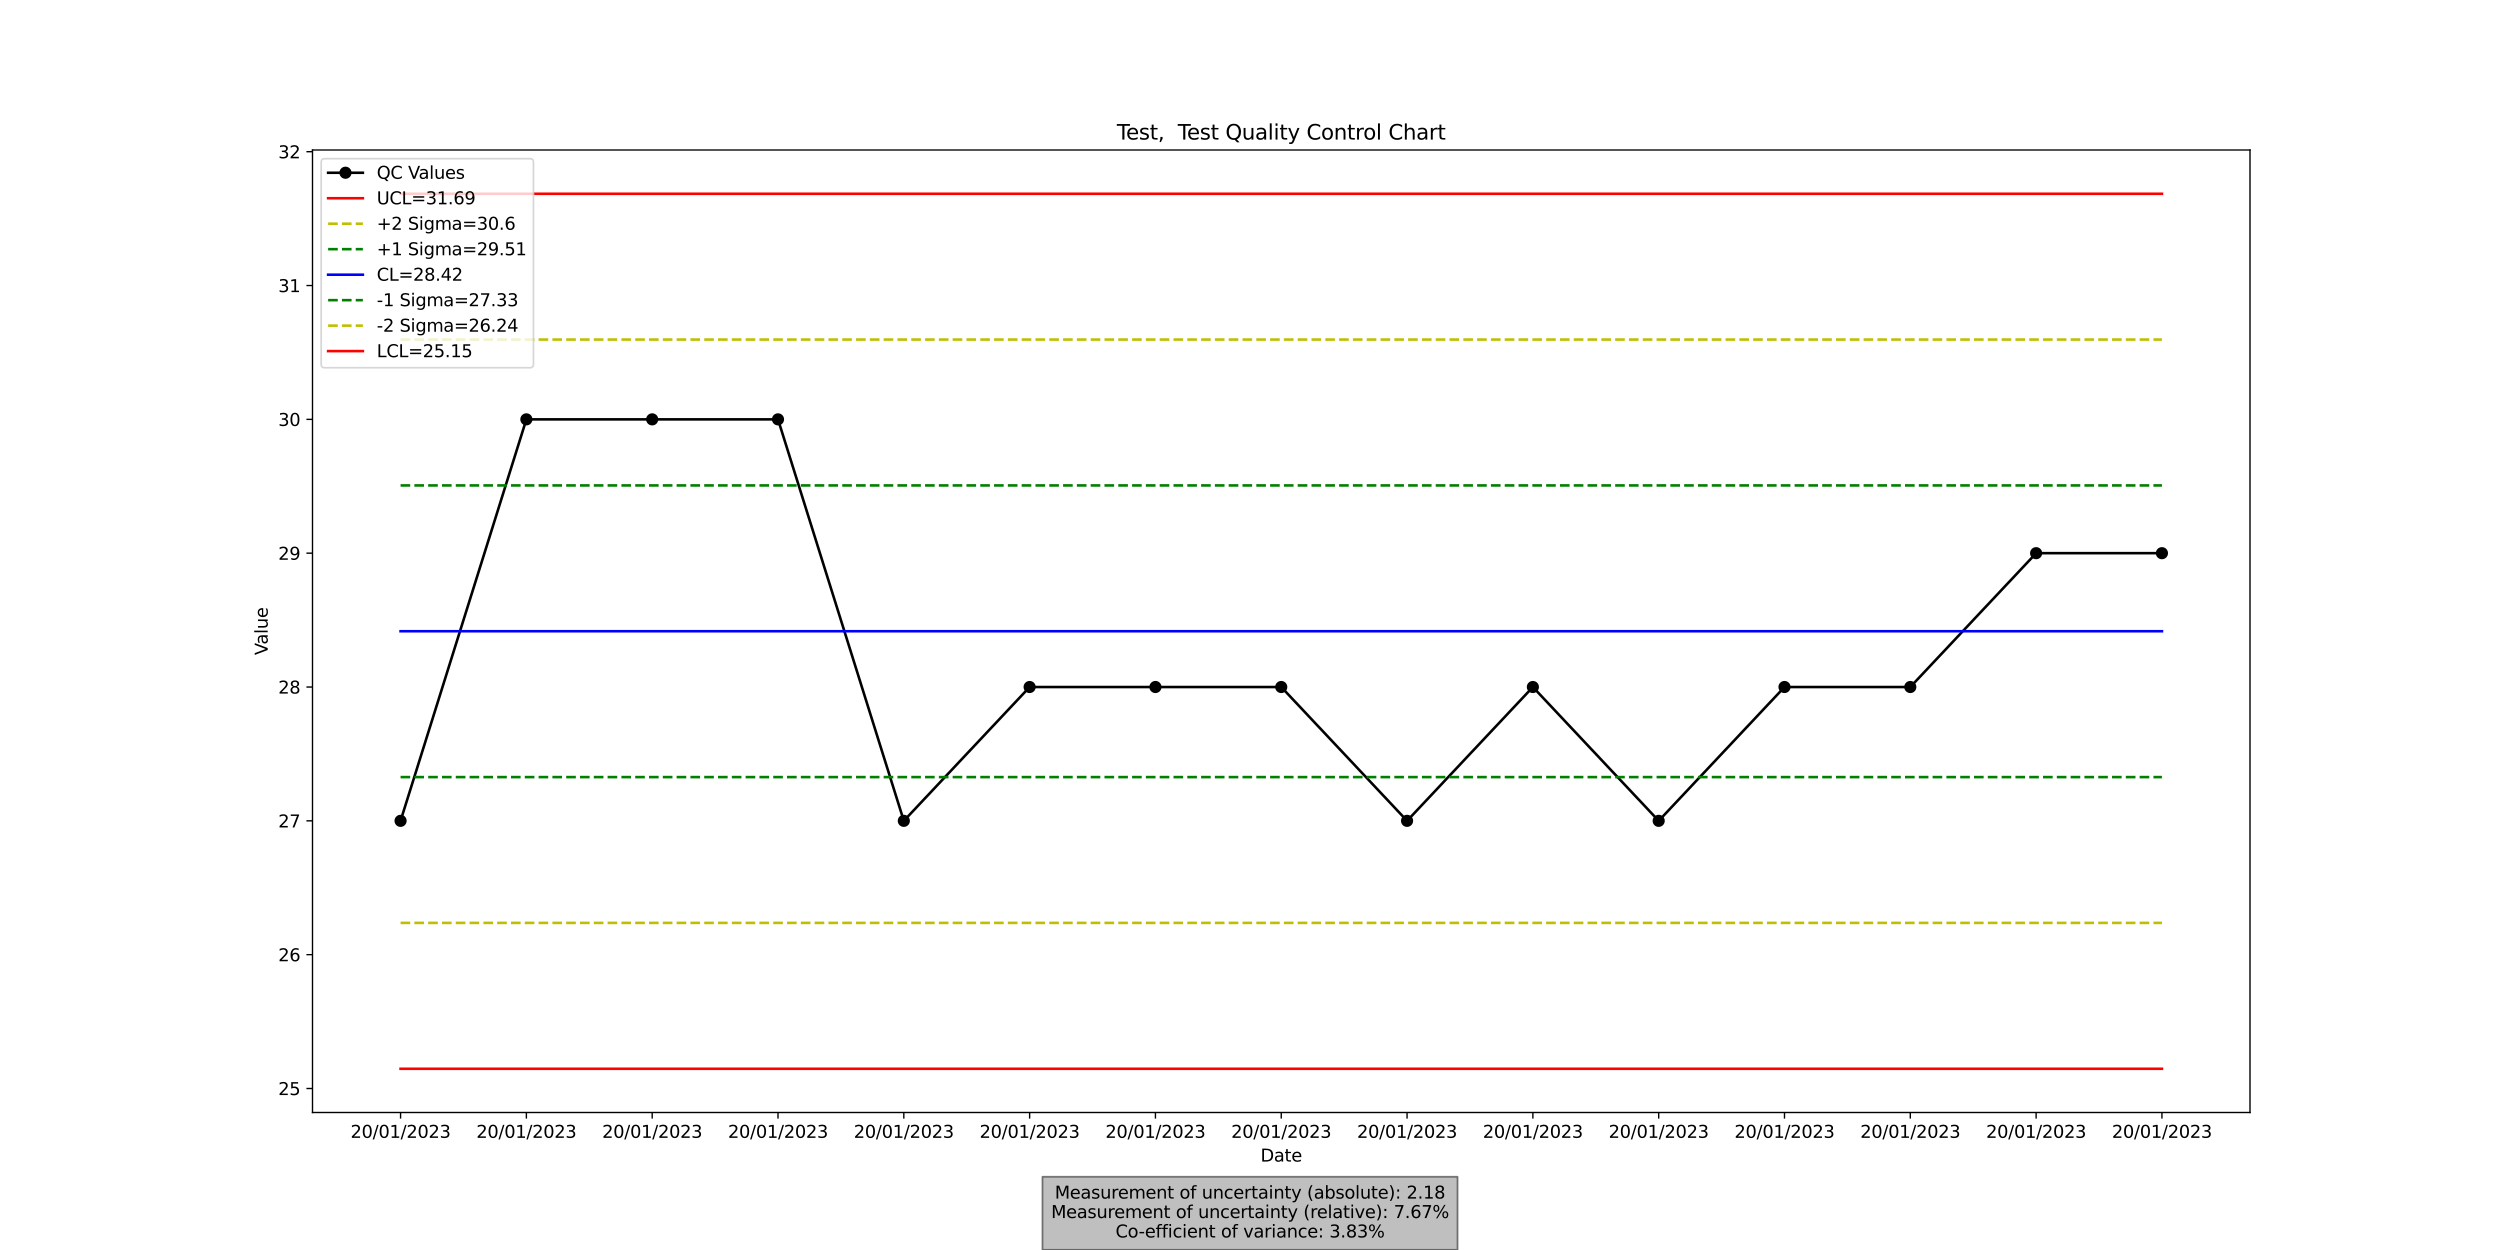 <?xml version="1.0" encoding="utf-8" standalone="no"?>
<!DOCTYPE svg PUBLIC "-//W3C//DTD SVG 1.1//EN"
  "http://www.w3.org/Graphics/SVG/1.1/DTD/svg11.dtd">
<svg height="720pt" version="1.1" viewBox="0 0 1440 720" width="1440pt" xmlns="http://www.w3.org/2000/svg" xmlns:xlink="http://www.w3.org/1999/xlink">
 <defs>
  <style type="text/css">*{stroke-linecap:butt;stroke-linejoin:round;}</style>
 </defs>
 <g id="figure_1">
  <g id="patch_1">
   <path d="M 0 720 
L 1440 720 
L 1440 0 
L 0 0 
z
" style="fill:#ffffff;"/>
  </g>
  <g id="axes_1">
   <g id="patch_2">
    <path d="M 180 640.8 
L 1296 640.8 
L 1296 86.4 
L 180 86.4 
z
" style="fill:#ffffff;"/>
   </g>
   <g id="matplotlib.axis_1">
    <g id="xtick_1">
     <g id="line2d_1">
      <defs>
       <path d="M 0 0 
L 0 3.5 
" id="m967a9dc22f" style="stroke:#000000;stroke-width:0.8;"/>
      </defs>
      <g>
       <use style="stroke:#000000;stroke-width:0.8;" x="230.727" xlink:href="#m967a9dc22f" y="640.8"/>
      </g>
     </g>
     <g id="text_1">
      <!-- 20/01/2023 -->
      <g transform="translate(201.909 655.398)scale(0.1 -0.1)">
       <defs>
        <path d="M 1228 531 
L 3431 531 
L 3431 0 
L 469 0 
L 469 531 
Q 828 903 1448 1529 
Q 2069 2156 2228 2338 
Q 2531 2678 2651 2914 
Q 2772 3150 2772 3378 
Q 2772 3750 2511 3984 
Q 2250 4219 1831 4219 
Q 1534 4219 1204 4116 
Q 875 4013 500 3803 
L 500 4441 
Q 881 4594 1212 4672 
Q 1544 4750 1819 4750 
Q 2544 4750 2975 4387 
Q 3406 4025 3406 3419 
Q 3406 3131 3298 2873 
Q 3191 2616 2906 2266 
Q 2828 2175 2409 1742 
Q 1991 1309 1228 531 
z
" id="DejaVuSans-32" transform="scale(0.016)"/>
        <path d="M 2034 4250 
Q 1547 4250 1301 3770 
Q 1056 3291 1056 2328 
Q 1056 1369 1301 889 
Q 1547 409 2034 409 
Q 2525 409 2770 889 
Q 3016 1369 3016 2328 
Q 3016 3291 2770 3770 
Q 2525 4250 2034 4250 
z
M 2034 4750 
Q 2819 4750 3233 4129 
Q 3647 3509 3647 2328 
Q 3647 1150 3233 529 
Q 2819 -91 2034 -91 
Q 1250 -91 836 529 
Q 422 1150 422 2328 
Q 422 3509 836 4129 
Q 1250 4750 2034 4750 
z
" id="DejaVuSans-30" transform="scale(0.016)"/>
        <path d="M 1625 4666 
L 2156 4666 
L 531 -594 
L 0 -594 
L 1625 4666 
z
" id="DejaVuSans-2f" transform="scale(0.016)"/>
        <path d="M 794 531 
L 1825 531 
L 1825 4091 
L 703 3866 
L 703 4441 
L 1819 4666 
L 2450 4666 
L 2450 531 
L 3481 531 
L 3481 0 
L 794 0 
L 794 531 
z
" id="DejaVuSans-31" transform="scale(0.016)"/>
        <path d="M 2597 2516 
Q 3050 2419 3304 2112 
Q 3559 1806 3559 1356 
Q 3559 666 3084 287 
Q 2609 -91 1734 -91 
Q 1441 -91 1130 -33 
Q 819 25 488 141 
L 488 750 
Q 750 597 1062 519 
Q 1375 441 1716 441 
Q 2309 441 2620 675 
Q 2931 909 2931 1356 
Q 2931 1769 2642 2001 
Q 2353 2234 1838 2234 
L 1294 2234 
L 1294 2753 
L 1863 2753 
Q 2328 2753 2575 2939 
Q 2822 3125 2822 3475 
Q 2822 3834 2567 4026 
Q 2313 4219 1838 4219 
Q 1578 4219 1281 4162 
Q 984 4106 628 3988 
L 628 4550 
Q 988 4650 1302 4700 
Q 1616 4750 1894 4750 
Q 2613 4750 3031 4423 
Q 3450 4097 3450 3541 
Q 3450 3153 3228 2886 
Q 3006 2619 2597 2516 
z
" id="DejaVuSans-33" transform="scale(0.016)"/>
       </defs>
       <use xlink:href="#DejaVuSans-32"/>
       <use x="63.623" xlink:href="#DejaVuSans-30"/>
       <use x="127.246" xlink:href="#DejaVuSans-2f"/>
       <use x="160.938" xlink:href="#DejaVuSans-30"/>
       <use x="224.561" xlink:href="#DejaVuSans-31"/>
       <use x="288.184" xlink:href="#DejaVuSans-2f"/>
       <use x="321.875" xlink:href="#DejaVuSans-32"/>
       <use x="385.498" xlink:href="#DejaVuSans-30"/>
       <use x="449.121" xlink:href="#DejaVuSans-32"/>
       <use x="512.744" xlink:href="#DejaVuSans-33"/>
      </g>
     </g>
    </g>
    <g id="xtick_2">
     <g id="line2d_2">
      <g>
       <use style="stroke:#000000;stroke-width:0.8;" x="303.195" xlink:href="#m967a9dc22f" y="640.8"/>
      </g>
     </g>
     <g id="text_2">
      <!-- 20/01/2023 -->
      <g transform="translate(274.376 655.398)scale(0.1 -0.1)">
       <use xlink:href="#DejaVuSans-32"/>
       <use x="63.623" xlink:href="#DejaVuSans-30"/>
       <use x="127.246" xlink:href="#DejaVuSans-2f"/>
       <use x="160.938" xlink:href="#DejaVuSans-30"/>
       <use x="224.561" xlink:href="#DejaVuSans-31"/>
       <use x="288.184" xlink:href="#DejaVuSans-2f"/>
       <use x="321.875" xlink:href="#DejaVuSans-32"/>
       <use x="385.498" xlink:href="#DejaVuSans-30"/>
       <use x="449.121" xlink:href="#DejaVuSans-32"/>
       <use x="512.744" xlink:href="#DejaVuSans-33"/>
      </g>
     </g>
    </g>
    <g id="xtick_3">
     <g id="line2d_3">
      <g>
       <use style="stroke:#000000;stroke-width:0.8;" x="375.662" xlink:href="#m967a9dc22f" y="640.8"/>
      </g>
     </g>
     <g id="text_3">
      <!-- 20/01/2023 -->
      <g transform="translate(346.844 655.398)scale(0.1 -0.1)">
       <use xlink:href="#DejaVuSans-32"/>
       <use x="63.623" xlink:href="#DejaVuSans-30"/>
       <use x="127.246" xlink:href="#DejaVuSans-2f"/>
       <use x="160.938" xlink:href="#DejaVuSans-30"/>
       <use x="224.561" xlink:href="#DejaVuSans-31"/>
       <use x="288.184" xlink:href="#DejaVuSans-2f"/>
       <use x="321.875" xlink:href="#DejaVuSans-32"/>
       <use x="385.498" xlink:href="#DejaVuSans-30"/>
       <use x="449.121" xlink:href="#DejaVuSans-32"/>
       <use x="512.744" xlink:href="#DejaVuSans-33"/>
      </g>
     </g>
    </g>
    <g id="xtick_4">
     <g id="line2d_4">
      <g>
       <use style="stroke:#000000;stroke-width:0.8;" x="448.13" xlink:href="#m967a9dc22f" y="640.8"/>
      </g>
     </g>
     <g id="text_4">
      <!-- 20/01/2023 -->
      <g transform="translate(419.311 655.398)scale(0.1 -0.1)">
       <use xlink:href="#DejaVuSans-32"/>
       <use x="63.623" xlink:href="#DejaVuSans-30"/>
       <use x="127.246" xlink:href="#DejaVuSans-2f"/>
       <use x="160.938" xlink:href="#DejaVuSans-30"/>
       <use x="224.561" xlink:href="#DejaVuSans-31"/>
       <use x="288.184" xlink:href="#DejaVuSans-2f"/>
       <use x="321.875" xlink:href="#DejaVuSans-32"/>
       <use x="385.498" xlink:href="#DejaVuSans-30"/>
       <use x="449.121" xlink:href="#DejaVuSans-32"/>
       <use x="512.744" xlink:href="#DejaVuSans-33"/>
      </g>
     </g>
    </g>
    <g id="xtick_5">
     <g id="line2d_5">
      <g>
       <use style="stroke:#000000;stroke-width:0.8;" x="520.597" xlink:href="#m967a9dc22f" y="640.8"/>
      </g>
     </g>
     <g id="text_5">
      <!-- 20/01/2023 -->
      <g transform="translate(491.779 655.398)scale(0.1 -0.1)">
       <use xlink:href="#DejaVuSans-32"/>
       <use x="63.623" xlink:href="#DejaVuSans-30"/>
       <use x="127.246" xlink:href="#DejaVuSans-2f"/>
       <use x="160.938" xlink:href="#DejaVuSans-30"/>
       <use x="224.561" xlink:href="#DejaVuSans-31"/>
       <use x="288.184" xlink:href="#DejaVuSans-2f"/>
       <use x="321.875" xlink:href="#DejaVuSans-32"/>
       <use x="385.498" xlink:href="#DejaVuSans-30"/>
       <use x="449.121" xlink:href="#DejaVuSans-32"/>
       <use x="512.744" xlink:href="#DejaVuSans-33"/>
      </g>
     </g>
    </g>
    <g id="xtick_6">
     <g id="line2d_6">
      <g>
       <use style="stroke:#000000;stroke-width:0.8;" x="593.065" xlink:href="#m967a9dc22f" y="640.8"/>
      </g>
     </g>
     <g id="text_6">
      <!-- 20/01/2023 -->
      <g transform="translate(564.246 655.398)scale(0.1 -0.1)">
       <use xlink:href="#DejaVuSans-32"/>
       <use x="63.623" xlink:href="#DejaVuSans-30"/>
       <use x="127.246" xlink:href="#DejaVuSans-2f"/>
       <use x="160.938" xlink:href="#DejaVuSans-30"/>
       <use x="224.561" xlink:href="#DejaVuSans-31"/>
       <use x="288.184" xlink:href="#DejaVuSans-2f"/>
       <use x="321.875" xlink:href="#DejaVuSans-32"/>
       <use x="385.498" xlink:href="#DejaVuSans-30"/>
       <use x="449.121" xlink:href="#DejaVuSans-32"/>
       <use x="512.744" xlink:href="#DejaVuSans-33"/>
      </g>
     </g>
    </g>
    <g id="xtick_7">
     <g id="line2d_7">
      <g>
       <use style="stroke:#000000;stroke-width:0.8;" x="665.532" xlink:href="#m967a9dc22f" y="640.8"/>
      </g>
     </g>
     <g id="text_7">
      <!-- 20/01/2023 -->
      <g transform="translate(636.714 655.398)scale(0.1 -0.1)">
       <use xlink:href="#DejaVuSans-32"/>
       <use x="63.623" xlink:href="#DejaVuSans-30"/>
       <use x="127.246" xlink:href="#DejaVuSans-2f"/>
       <use x="160.938" xlink:href="#DejaVuSans-30"/>
       <use x="224.561" xlink:href="#DejaVuSans-31"/>
       <use x="288.184" xlink:href="#DejaVuSans-2f"/>
       <use x="321.875" xlink:href="#DejaVuSans-32"/>
       <use x="385.498" xlink:href="#DejaVuSans-30"/>
       <use x="449.121" xlink:href="#DejaVuSans-32"/>
       <use x="512.744" xlink:href="#DejaVuSans-33"/>
      </g>
     </g>
    </g>
    <g id="xtick_8">
     <g id="line2d_8">
      <g>
       <use style="stroke:#000000;stroke-width:0.8;" x="738" xlink:href="#m967a9dc22f" y="640.8"/>
      </g>
     </g>
     <g id="text_8">
      <!-- 20/01/2023 -->
      <g transform="translate(709.181 655.398)scale(0.1 -0.1)">
       <use xlink:href="#DejaVuSans-32"/>
       <use x="63.623" xlink:href="#DejaVuSans-30"/>
       <use x="127.246" xlink:href="#DejaVuSans-2f"/>
       <use x="160.938" xlink:href="#DejaVuSans-30"/>
       <use x="224.561" xlink:href="#DejaVuSans-31"/>
       <use x="288.184" xlink:href="#DejaVuSans-2f"/>
       <use x="321.875" xlink:href="#DejaVuSans-32"/>
       <use x="385.498" xlink:href="#DejaVuSans-30"/>
       <use x="449.121" xlink:href="#DejaVuSans-32"/>
       <use x="512.744" xlink:href="#DejaVuSans-33"/>
      </g>
     </g>
    </g>
    <g id="xtick_9">
     <g id="line2d_9">
      <g>
       <use style="stroke:#000000;stroke-width:0.8;" x="810.468" xlink:href="#m967a9dc22f" y="640.8"/>
      </g>
     </g>
     <g id="text_9">
      <!-- 20/01/2023 -->
      <g transform="translate(781.649 655.398)scale(0.1 -0.1)">
       <use xlink:href="#DejaVuSans-32"/>
       <use x="63.623" xlink:href="#DejaVuSans-30"/>
       <use x="127.246" xlink:href="#DejaVuSans-2f"/>
       <use x="160.938" xlink:href="#DejaVuSans-30"/>
       <use x="224.561" xlink:href="#DejaVuSans-31"/>
       <use x="288.184" xlink:href="#DejaVuSans-2f"/>
       <use x="321.875" xlink:href="#DejaVuSans-32"/>
       <use x="385.498" xlink:href="#DejaVuSans-30"/>
       <use x="449.121" xlink:href="#DejaVuSans-32"/>
       <use x="512.744" xlink:href="#DejaVuSans-33"/>
      </g>
     </g>
    </g>
    <g id="xtick_10">
     <g id="line2d_10">
      <g>
       <use style="stroke:#000000;stroke-width:0.8;" x="882.935" xlink:href="#m967a9dc22f" y="640.8"/>
      </g>
     </g>
     <g id="text_10">
      <!-- 20/01/2023 -->
      <g transform="translate(854.116 655.398)scale(0.1 -0.1)">
       <use xlink:href="#DejaVuSans-32"/>
       <use x="63.623" xlink:href="#DejaVuSans-30"/>
       <use x="127.246" xlink:href="#DejaVuSans-2f"/>
       <use x="160.938" xlink:href="#DejaVuSans-30"/>
       <use x="224.561" xlink:href="#DejaVuSans-31"/>
       <use x="288.184" xlink:href="#DejaVuSans-2f"/>
       <use x="321.875" xlink:href="#DejaVuSans-32"/>
       <use x="385.498" xlink:href="#DejaVuSans-30"/>
       <use x="449.121" xlink:href="#DejaVuSans-32"/>
       <use x="512.744" xlink:href="#DejaVuSans-33"/>
      </g>
     </g>
    </g>
    <g id="xtick_11">
     <g id="line2d_11">
      <g>
       <use style="stroke:#000000;stroke-width:0.8;" x="955.403" xlink:href="#m967a9dc22f" y="640.8"/>
      </g>
     </g>
     <g id="text_11">
      <!-- 20/01/2023 -->
      <g transform="translate(926.584 655.398)scale(0.1 -0.1)">
       <use xlink:href="#DejaVuSans-32"/>
       <use x="63.623" xlink:href="#DejaVuSans-30"/>
       <use x="127.246" xlink:href="#DejaVuSans-2f"/>
       <use x="160.938" xlink:href="#DejaVuSans-30"/>
       <use x="224.561" xlink:href="#DejaVuSans-31"/>
       <use x="288.184" xlink:href="#DejaVuSans-2f"/>
       <use x="321.875" xlink:href="#DejaVuSans-32"/>
       <use x="385.498" xlink:href="#DejaVuSans-30"/>
       <use x="449.121" xlink:href="#DejaVuSans-32"/>
       <use x="512.744" xlink:href="#DejaVuSans-33"/>
      </g>
     </g>
    </g>
    <g id="xtick_12">
     <g id="line2d_12">
      <g>
       <use style="stroke:#000000;stroke-width:0.8;" x="1027.87" xlink:href="#m967a9dc22f" y="640.8"/>
      </g>
     </g>
     <g id="text_12">
      <!-- 20/01/2023 -->
      <g transform="translate(999.051 655.398)scale(0.1 -0.1)">
       <use xlink:href="#DejaVuSans-32"/>
       <use x="63.623" xlink:href="#DejaVuSans-30"/>
       <use x="127.246" xlink:href="#DejaVuSans-2f"/>
       <use x="160.938" xlink:href="#DejaVuSans-30"/>
       <use x="224.561" xlink:href="#DejaVuSans-31"/>
       <use x="288.184" xlink:href="#DejaVuSans-2f"/>
       <use x="321.875" xlink:href="#DejaVuSans-32"/>
       <use x="385.498" xlink:href="#DejaVuSans-30"/>
       <use x="449.121" xlink:href="#DejaVuSans-32"/>
       <use x="512.744" xlink:href="#DejaVuSans-33"/>
      </g>
     </g>
    </g>
    <g id="xtick_13">
     <g id="line2d_13">
      <g>
       <use style="stroke:#000000;stroke-width:0.8;" x="1100.338" xlink:href="#m967a9dc22f" y="640.8"/>
      </g>
     </g>
     <g id="text_13">
      <!-- 20/01/2023 -->
      <g transform="translate(1071.519 655.398)scale(0.1 -0.1)">
       <use xlink:href="#DejaVuSans-32"/>
       <use x="63.623" xlink:href="#DejaVuSans-30"/>
       <use x="127.246" xlink:href="#DejaVuSans-2f"/>
       <use x="160.938" xlink:href="#DejaVuSans-30"/>
       <use x="224.561" xlink:href="#DejaVuSans-31"/>
       <use x="288.184" xlink:href="#DejaVuSans-2f"/>
       <use x="321.875" xlink:href="#DejaVuSans-32"/>
       <use x="385.498" xlink:href="#DejaVuSans-30"/>
       <use x="449.121" xlink:href="#DejaVuSans-32"/>
       <use x="512.744" xlink:href="#DejaVuSans-33"/>
      </g>
     </g>
    </g>
    <g id="xtick_14">
     <g id="line2d_14">
      <g>
       <use style="stroke:#000000;stroke-width:0.8;" x="1172.805" xlink:href="#m967a9dc22f" y="640.8"/>
      </g>
     </g>
     <g id="text_14">
      <!-- 20/01/2023 -->
      <g transform="translate(1143.986 655.398)scale(0.1 -0.1)">
       <use xlink:href="#DejaVuSans-32"/>
       <use x="63.623" xlink:href="#DejaVuSans-30"/>
       <use x="127.246" xlink:href="#DejaVuSans-2f"/>
       <use x="160.938" xlink:href="#DejaVuSans-30"/>
       <use x="224.561" xlink:href="#DejaVuSans-31"/>
       <use x="288.184" xlink:href="#DejaVuSans-2f"/>
       <use x="321.875" xlink:href="#DejaVuSans-32"/>
       <use x="385.498" xlink:href="#DejaVuSans-30"/>
       <use x="449.121" xlink:href="#DejaVuSans-32"/>
       <use x="512.744" xlink:href="#DejaVuSans-33"/>
      </g>
     </g>
    </g>
    <g id="xtick_15">
     <g id="line2d_15">
      <g>
       <use style="stroke:#000000;stroke-width:0.8;" x="1245.273" xlink:href="#m967a9dc22f" y="640.8"/>
      </g>
     </g>
     <g id="text_15">
      <!-- 20/01/2023 -->
      <g transform="translate(1216.454 655.398)scale(0.1 -0.1)">
       <use xlink:href="#DejaVuSans-32"/>
       <use x="63.623" xlink:href="#DejaVuSans-30"/>
       <use x="127.246" xlink:href="#DejaVuSans-2f"/>
       <use x="160.938" xlink:href="#DejaVuSans-30"/>
       <use x="224.561" xlink:href="#DejaVuSans-31"/>
       <use x="288.184" xlink:href="#DejaVuSans-2f"/>
       <use x="321.875" xlink:href="#DejaVuSans-32"/>
       <use x="385.498" xlink:href="#DejaVuSans-30"/>
       <use x="449.121" xlink:href="#DejaVuSans-32"/>
       <use x="512.744" xlink:href="#DejaVuSans-33"/>
      </g>
     </g>
    </g>
    <g id="text_16">
     <!-- Date -->
     <g transform="translate(726.049 669.077)scale(0.1 -0.1)">
      <defs>
       <path d="M 1259 4147 
L 1259 519 
L 2022 519 
Q 2988 519 3436 956 
Q 3884 1394 3884 2338 
Q 3884 3275 3436 3711 
Q 2988 4147 2022 4147 
L 1259 4147 
z
M 628 4666 
L 1925 4666 
Q 3281 4666 3915 4102 
Q 4550 3538 4550 2338 
Q 4550 1131 3912 565 
Q 3275 0 1925 0 
L 628 0 
L 628 4666 
z
" id="DejaVuSans-44" transform="scale(0.016)"/>
       <path d="M 2194 1759 
Q 1497 1759 1228 1600 
Q 959 1441 959 1056 
Q 959 750 1161 570 
Q 1363 391 1709 391 
Q 2188 391 2477 730 
Q 2766 1069 2766 1631 
L 2766 1759 
L 2194 1759 
z
M 3341 1997 
L 3341 0 
L 2766 0 
L 2766 531 
Q 2569 213 2275 61 
Q 1981 -91 1556 -91 
Q 1019 -91 701 211 
Q 384 513 384 1019 
Q 384 1609 779 1909 
Q 1175 2209 1959 2209 
L 2766 2209 
L 2766 2266 
Q 2766 2663 2505 2880 
Q 2244 3097 1772 3097 
Q 1472 3097 1187 3025 
Q 903 2953 641 2809 
L 641 3341 
Q 956 3463 1253 3523 
Q 1550 3584 1831 3584 
Q 2591 3584 2966 3190 
Q 3341 2797 3341 1997 
z
" id="DejaVuSans-61" transform="scale(0.016)"/>
       <path d="M 1172 4494 
L 1172 3500 
L 2356 3500 
L 2356 3053 
L 1172 3053 
L 1172 1153 
Q 1172 725 1289 603 
Q 1406 481 1766 481 
L 2356 481 
L 2356 0 
L 1766 0 
Q 1100 0 847 248 
Q 594 497 594 1153 
L 594 3053 
L 172 3053 
L 172 3500 
L 594 3500 
L 594 4494 
L 1172 4494 
z
" id="DejaVuSans-74" transform="scale(0.016)"/>
       <path d="M 3597 1894 
L 3597 1613 
L 953 1613 
Q 991 1019 1311 708 
Q 1631 397 2203 397 
Q 2534 397 2845 478 
Q 3156 559 3463 722 
L 3463 178 
Q 3153 47 2828 -22 
Q 2503 -91 2169 -91 
Q 1331 -91 842 396 
Q 353 884 353 1716 
Q 353 2575 817 3079 
Q 1281 3584 2069 3584 
Q 2775 3584 3186 3129 
Q 3597 2675 3597 1894 
z
M 3022 2063 
Q 3016 2534 2758 2815 
Q 2500 3097 2075 3097 
Q 1594 3097 1305 2825 
Q 1016 2553 972 2059 
L 3022 2063 
z
" id="DejaVuSans-65" transform="scale(0.016)"/>
      </defs>
      <use xlink:href="#DejaVuSans-44"/>
      <use x="77.002" xlink:href="#DejaVuSans-61"/>
      <use x="138.281" xlink:href="#DejaVuSans-74"/>
      <use x="177.49" xlink:href="#DejaVuSans-65"/>
     </g>
    </g>
   </g>
   <g id="matplotlib.axis_2">
    <g id="ytick_1">
     <g id="line2d_16">
      <defs>
       <path d="M 0 0 
L -3.5 0 
" id="m6b48245368" style="stroke:#000000;stroke-width:0.8;"/>
      </defs>
      <g>
       <use style="stroke:#000000;stroke-width:0.8;" x="180" xlink:href="#m6b48245368" y="626.969"/>
      </g>
     </g>
     <g id="text_17">
      <!-- 25 -->
      <g transform="translate(160.275 630.768)scale(0.1 -0.1)">
       <defs>
        <path d="M 691 4666 
L 3169 4666 
L 3169 4134 
L 1269 4134 
L 1269 2991 
Q 1406 3038 1543 3061 
Q 1681 3084 1819 3084 
Q 2600 3084 3056 2656 
Q 3513 2228 3513 1497 
Q 3513 744 3044 326 
Q 2575 -91 1722 -91 
Q 1428 -91 1123 -41 
Q 819 9 494 109 
L 494 744 
Q 775 591 1075 516 
Q 1375 441 1709 441 
Q 2250 441 2565 725 
Q 2881 1009 2881 1497 
Q 2881 1984 2565 2268 
Q 2250 2553 1709 2553 
Q 1456 2553 1204 2497 
Q 953 2441 691 2322 
L 691 4666 
z
" id="DejaVuSans-35" transform="scale(0.016)"/>
       </defs>
       <use xlink:href="#DejaVuSans-32"/>
       <use x="63.623" xlink:href="#DejaVuSans-35"/>
      </g>
     </g>
    </g>
    <g id="ytick_2">
     <g id="line2d_17">
      <g>
       <use style="stroke:#000000;stroke-width:0.8;" x="180" xlink:href="#m6b48245368" y="549.886"/>
      </g>
     </g>
     <g id="text_18">
      <!-- 26 -->
      <g transform="translate(160.275 553.685)scale(0.1 -0.1)">
       <defs>
        <path d="M 2113 2584 
Q 1688 2584 1439 2293 
Q 1191 2003 1191 1497 
Q 1191 994 1439 701 
Q 1688 409 2113 409 
Q 2538 409 2786 701 
Q 3034 994 3034 1497 
Q 3034 2003 2786 2293 
Q 2538 2584 2113 2584 
z
M 3366 4563 
L 3366 3988 
Q 3128 4100 2886 4159 
Q 2644 4219 2406 4219 
Q 1781 4219 1451 3797 
Q 1122 3375 1075 2522 
Q 1259 2794 1537 2939 
Q 1816 3084 2150 3084 
Q 2853 3084 3261 2657 
Q 3669 2231 3669 1497 
Q 3669 778 3244 343 
Q 2819 -91 2113 -91 
Q 1303 -91 875 529 
Q 447 1150 447 2328 
Q 447 3434 972 4092 
Q 1497 4750 2381 4750 
Q 2619 4750 2861 4703 
Q 3103 4656 3366 4563 
z
" id="DejaVuSans-36" transform="scale(0.016)"/>
       </defs>
       <use xlink:href="#DejaVuSans-32"/>
       <use x="63.623" xlink:href="#DejaVuSans-36"/>
      </g>
     </g>
    </g>
    <g id="ytick_3">
     <g id="line2d_18">
      <g>
       <use style="stroke:#000000;stroke-width:0.8;" x="180" xlink:href="#m6b48245368" y="472.802"/>
      </g>
     </g>
     <g id="text_19">
      <!-- 27 -->
      <g transform="translate(160.275 476.601)scale(0.1 -0.1)">
       <defs>
        <path d="M 525 4666 
L 3525 4666 
L 3525 4397 
L 1831 0 
L 1172 0 
L 2766 4134 
L 525 4134 
L 525 4666 
z
" id="DejaVuSans-37" transform="scale(0.016)"/>
       </defs>
       <use xlink:href="#DejaVuSans-32"/>
       <use x="63.623" xlink:href="#DejaVuSans-37"/>
      </g>
     </g>
    </g>
    <g id="ytick_4">
     <g id="line2d_19">
      <g>
       <use style="stroke:#000000;stroke-width:0.8;" x="180" xlink:href="#m6b48245368" y="395.718"/>
      </g>
     </g>
     <g id="text_20">
      <!-- 28 -->
      <g transform="translate(160.275 399.517)scale(0.1 -0.1)">
       <defs>
        <path d="M 2034 2216 
Q 1584 2216 1326 1975 
Q 1069 1734 1069 1313 
Q 1069 891 1326 650 
Q 1584 409 2034 409 
Q 2484 409 2743 651 
Q 3003 894 3003 1313 
Q 3003 1734 2745 1975 
Q 2488 2216 2034 2216 
z
M 1403 2484 
Q 997 2584 770 2862 
Q 544 3141 544 3541 
Q 544 4100 942 4425 
Q 1341 4750 2034 4750 
Q 2731 4750 3128 4425 
Q 3525 4100 3525 3541 
Q 3525 3141 3298 2862 
Q 3072 2584 2669 2484 
Q 3125 2378 3379 2068 
Q 3634 1759 3634 1313 
Q 3634 634 3220 271 
Q 2806 -91 2034 -91 
Q 1263 -91 848 271 
Q 434 634 434 1313 
Q 434 1759 690 2068 
Q 947 2378 1403 2484 
z
M 1172 3481 
Q 1172 3119 1398 2916 
Q 1625 2713 2034 2713 
Q 2441 2713 2670 2916 
Q 2900 3119 2900 3481 
Q 2900 3844 2670 4047 
Q 2441 4250 2034 4250 
Q 1625 4250 1398 4047 
Q 1172 3844 1172 3481 
z
" id="DejaVuSans-38" transform="scale(0.016)"/>
       </defs>
       <use xlink:href="#DejaVuSans-32"/>
       <use x="63.623" xlink:href="#DejaVuSans-38"/>
      </g>
     </g>
    </g>
    <g id="ytick_5">
     <g id="line2d_20">
      <g>
       <use style="stroke:#000000;stroke-width:0.8;" x="180" xlink:href="#m6b48245368" y="318.635"/>
      </g>
     </g>
     <g id="text_21">
      <!-- 29 -->
      <g transform="translate(160.275 322.434)scale(0.1 -0.1)">
       <defs>
        <path d="M 703 97 
L 703 672 
Q 941 559 1184 500 
Q 1428 441 1663 441 
Q 2288 441 2617 861 
Q 2947 1281 2994 2138 
Q 2813 1869 2534 1725 
Q 2256 1581 1919 1581 
Q 1219 1581 811 2004 
Q 403 2428 403 3163 
Q 403 3881 828 4315 
Q 1253 4750 1959 4750 
Q 2769 4750 3195 4129 
Q 3622 3509 3622 2328 
Q 3622 1225 3098 567 
Q 2575 -91 1691 -91 
Q 1453 -91 1209 -44 
Q 966 3 703 97 
z
M 1959 2075 
Q 2384 2075 2632 2365 
Q 2881 2656 2881 3163 
Q 2881 3666 2632 3958 
Q 2384 4250 1959 4250 
Q 1534 4250 1286 3958 
Q 1038 3666 1038 3163 
Q 1038 2656 1286 2365 
Q 1534 2075 1959 2075 
z
" id="DejaVuSans-39" transform="scale(0.016)"/>
       </defs>
       <use xlink:href="#DejaVuSans-32"/>
       <use x="63.623" xlink:href="#DejaVuSans-39"/>
      </g>
     </g>
    </g>
    <g id="ytick_6">
     <g id="line2d_21">
      <g>
       <use style="stroke:#000000;stroke-width:0.8;" x="180" xlink:href="#m6b48245368" y="241.551"/>
      </g>
     </g>
     <g id="text_22">
      <!-- 30 -->
      <g transform="translate(160.275 245.35)scale(0.1 -0.1)">
       <use xlink:href="#DejaVuSans-33"/>
       <use x="63.623" xlink:href="#DejaVuSans-30"/>
      </g>
     </g>
    </g>
    <g id="ytick_7">
     <g id="line2d_22">
      <g>
       <use style="stroke:#000000;stroke-width:0.8;" x="180" xlink:href="#m6b48245368" y="164.467"/>
      </g>
     </g>
     <g id="text_23">
      <!-- 31 -->
      <g transform="translate(160.275 168.266)scale(0.1 -0.1)">
       <use xlink:href="#DejaVuSans-33"/>
       <use x="63.623" xlink:href="#DejaVuSans-31"/>
      </g>
     </g>
    </g>
    <g id="ytick_8">
     <g id="line2d_23">
      <g>
       <use style="stroke:#000000;stroke-width:0.8;" x="180" xlink:href="#m6b48245368" y="87.383"/>
      </g>
     </g>
     <g id="text_24">
      <!-- 32 -->
      <g transform="translate(160.275 91.183)scale(0.1 -0.1)">
       <use xlink:href="#DejaVuSans-33"/>
       <use x="63.623" xlink:href="#DejaVuSans-32"/>
      </g>
     </g>
    </g>
    <g id="text_25">
     <!-- Value -->
     <g transform="translate(154.195 377.331)rotate(-90)scale(0.1 -0.1)">
      <defs>
       <path d="M 1831 0 
L 50 4666 
L 709 4666 
L 2188 738 
L 3669 4666 
L 4325 4666 
L 2547 0 
L 1831 0 
z
" id="DejaVuSans-56" transform="scale(0.016)"/>
       <path d="M 603 4863 
L 1178 4863 
L 1178 0 
L 603 0 
L 603 4863 
z
" id="DejaVuSans-6c" transform="scale(0.016)"/>
       <path d="M 544 1381 
L 544 3500 
L 1119 3500 
L 1119 1403 
Q 1119 906 1312 657 
Q 1506 409 1894 409 
Q 2359 409 2629 706 
Q 2900 1003 2900 1516 
L 2900 3500 
L 3475 3500 
L 3475 0 
L 2900 0 
L 2900 538 
Q 2691 219 2414 64 
Q 2138 -91 1772 -91 
Q 1169 -91 856 284 
Q 544 659 544 1381 
z
M 1991 3584 
L 1991 3584 
z
" id="DejaVuSans-75" transform="scale(0.016)"/>
      </defs>
      <use xlink:href="#DejaVuSans-56"/>
      <use x="60.658" xlink:href="#DejaVuSans-61"/>
      <use x="121.938" xlink:href="#DejaVuSans-6c"/>
      <use x="149.721" xlink:href="#DejaVuSans-75"/>
      <use x="213.1" xlink:href="#DejaVuSans-65"/>
     </g>
    </g>
   </g>
   <g id="line2d_24">
    <path clip-path="url(#p1dd03040d9)" d="M 230.727 472.802 
L 303.195 241.551 
L 375.662 241.551 
L 448.13 241.551 
L 520.597 472.802 
L 593.065 395.718 
L 665.532 395.718 
L 738 395.718 
L 810.468 472.802 
L 882.935 395.718 
L 955.403 472.802 
L 1027.87 395.718 
L 1100.338 395.718 
L 1172.805 318.635 
L 1245.273 318.635 
" style="fill:none;stroke:#000000;stroke-linecap:square;stroke-width:1.5;"/>
    <defs>
     <path d="M 0 3 
C 0.796 3 1.559 2.684 2.121 2.121 
C 2.684 1.559 3 0.796 3 0 
C 3 -0.796 2.684 -1.559 2.121 -2.121 
C 1.559 -2.684 0.796 -3 0 -3 
C -0.796 -3 -1.559 -2.684 -2.121 -2.121 
C -2.684 -1.559 -3 -0.796 -3 0 
C -3 0.796 -2.684 1.559 -2.121 2.121 
C -1.559 2.684 -0.796 3 0 3 
z
" id="m7d104f8ed1" style="stroke:#000000;"/>
    </defs>
    <g clip-path="url(#p1dd03040d9)">
     <use style="stroke:#000000;" x="230.727" xlink:href="#m7d104f8ed1" y="472.802"/>
     <use style="stroke:#000000;" x="303.195" xlink:href="#m7d104f8ed1" y="241.551"/>
     <use style="stroke:#000000;" x="375.662" xlink:href="#m7d104f8ed1" y="241.551"/>
     <use style="stroke:#000000;" x="448.13" xlink:href="#m7d104f8ed1" y="241.551"/>
     <use style="stroke:#000000;" x="520.597" xlink:href="#m7d104f8ed1" y="472.802"/>
     <use style="stroke:#000000;" x="593.065" xlink:href="#m7d104f8ed1" y="395.718"/>
     <use style="stroke:#000000;" x="665.532" xlink:href="#m7d104f8ed1" y="395.718"/>
     <use style="stroke:#000000;" x="738" xlink:href="#m7d104f8ed1" y="395.718"/>
     <use style="stroke:#000000;" x="810.468" xlink:href="#m7d104f8ed1" y="472.802"/>
     <use style="stroke:#000000;" x="882.935" xlink:href="#m7d104f8ed1" y="395.718"/>
     <use style="stroke:#000000;" x="955.403" xlink:href="#m7d104f8ed1" y="472.802"/>
     <use style="stroke:#000000;" x="1027.87" xlink:href="#m7d104f8ed1" y="395.718"/>
     <use style="stroke:#000000;" x="1100.338" xlink:href="#m7d104f8ed1" y="395.718"/>
     <use style="stroke:#000000;" x="1172.805" xlink:href="#m7d104f8ed1" y="318.635"/>
     <use style="stroke:#000000;" x="1245.273" xlink:href="#m7d104f8ed1" y="318.635"/>
    </g>
   </g>
   <g id="line2d_25">
    <path clip-path="url(#p1dd03040d9)" d="M 230.727 111.6 
L 303.195 111.6 
L 375.662 111.6 
L 448.13 111.6 
L 520.597 111.6 
L 593.065 111.6 
L 665.532 111.6 
L 738 111.6 
L 810.468 111.6 
L 882.935 111.6 
L 955.403 111.6 
L 1027.87 111.6 
L 1100.338 111.6 
L 1172.805 111.6 
L 1245.273 111.6 
" style="fill:none;stroke:#ff0000;stroke-linecap:square;stroke-width:1.5;"/>
   </g>
   <g id="line2d_26">
    <path clip-path="url(#p1dd03040d9)" d="M 230.727 195.6 
L 303.195 195.6 
L 375.662 195.6 
L 448.13 195.6 
L 520.597 195.6 
L 593.065 195.6 
L 665.532 195.6 
L 738 195.6 
L 810.468 195.6 
L 882.935 195.6 
L 955.403 195.6 
L 1027.87 195.6 
L 1100.338 195.6 
L 1172.805 195.6 
L 1245.273 195.6 
" style="fill:none;stroke:#bfbf00;stroke-dasharray:5.55,2.4;stroke-dashoffset:0;stroke-width:1.5;"/>
   </g>
   <g id="line2d_27">
    <path clip-path="url(#p1dd03040d9)" d="M 230.727 279.6 
L 303.195 279.6 
L 375.662 279.6 
L 448.13 279.6 
L 520.597 279.6 
L 593.065 279.6 
L 665.532 279.6 
L 738 279.6 
L 810.468 279.6 
L 882.935 279.6 
L 955.403 279.6 
L 1027.87 279.6 
L 1100.338 279.6 
L 1172.805 279.6 
L 1245.273 279.6 
" style="fill:none;stroke:#008000;stroke-dasharray:5.55,2.4;stroke-dashoffset:0;stroke-width:1.5;"/>
   </g>
   <g id="line2d_28">
    <path clip-path="url(#p1dd03040d9)" d="M 230.727 363.6 
L 303.195 363.6 
L 375.662 363.6 
L 448.13 363.6 
L 520.597 363.6 
L 593.065 363.6 
L 665.532 363.6 
L 738 363.6 
L 810.468 363.6 
L 882.935 363.6 
L 955.403 363.6 
L 1027.87 363.6 
L 1100.338 363.6 
L 1172.805 363.6 
L 1245.273 363.6 
" style="fill:none;stroke:#0000ff;stroke-linecap:square;stroke-width:1.5;"/>
   </g>
   <g id="line2d_29">
    <path clip-path="url(#p1dd03040d9)" d="M 230.727 447.6 
L 303.195 447.6 
L 375.662 447.6 
L 448.13 447.6 
L 520.597 447.6 
L 593.065 447.6 
L 665.532 447.6 
L 738 447.6 
L 810.468 447.6 
L 882.935 447.6 
L 955.403 447.6 
L 1027.87 447.6 
L 1100.338 447.6 
L 1172.805 447.6 
L 1245.273 447.6 
" style="fill:none;stroke:#008000;stroke-dasharray:5.55,2.4;stroke-dashoffset:0;stroke-width:1.5;"/>
   </g>
   <g id="line2d_30">
    <path clip-path="url(#p1dd03040d9)" d="M 230.727 531.6 
L 303.195 531.6 
L 375.662 531.6 
L 448.13 531.6 
L 520.597 531.6 
L 593.065 531.6 
L 665.532 531.6 
L 738 531.6 
L 810.468 531.6 
L 882.935 531.6 
L 955.403 531.6 
L 1027.87 531.6 
L 1100.338 531.6 
L 1172.805 531.6 
L 1245.273 531.6 
" style="fill:none;stroke:#bfbf00;stroke-dasharray:5.55,2.4;stroke-dashoffset:0;stroke-width:1.5;"/>
   </g>
   <g id="line2d_31">
    <path clip-path="url(#p1dd03040d9)" d="M 230.727 615.6 
L 303.195 615.6 
L 375.662 615.6 
L 448.13 615.6 
L 520.597 615.6 
L 593.065 615.6 
L 665.532 615.6 
L 738 615.6 
L 810.468 615.6 
L 882.935 615.6 
L 955.403 615.6 
L 1027.87 615.6 
L 1100.338 615.6 
L 1172.805 615.6 
L 1245.273 615.6 
" style="fill:none;stroke:#ff0000;stroke-linecap:square;stroke-width:1.5;"/>
   </g>
   <g id="patch_3">
    <path d="M 180 640.8 
L 180 86.4 
" style="fill:none;stroke:#000000;stroke-linecap:square;stroke-linejoin:miter;stroke-width:0.8;"/>
   </g>
   <g id="patch_4">
    <path d="M 1296 640.8 
L 1296 86.4 
" style="fill:none;stroke:#000000;stroke-linecap:square;stroke-linejoin:miter;stroke-width:0.8;"/>
   </g>
   <g id="patch_5">
    <path d="M 180 640.8 
L 1296 640.8 
" style="fill:none;stroke:#000000;stroke-linecap:square;stroke-linejoin:miter;stroke-width:0.8;"/>
   </g>
   <g id="patch_6">
    <path d="M 180 86.4 
L 1296 86.4 
" style="fill:none;stroke:#000000;stroke-linecap:square;stroke-linejoin:miter;stroke-width:0.8;"/>
   </g>
   <g id="text_26">
    <!-- Test,  Test Quality Control Chart -->
    <g transform="translate(643.317 80.4)scale(0.12 -0.12)">
     <defs>
      <path d="M -19 4666 
L 3928 4666 
L 3928 4134 
L 2272 4134 
L 2272 0 
L 1638 0 
L 1638 4134 
L -19 4134 
L -19 4666 
z
" id="DejaVuSans-54" transform="scale(0.016)"/>
      <path d="M 2834 3397 
L 2834 2853 
Q 2591 2978 2328 3040 
Q 2066 3103 1784 3103 
Q 1356 3103 1142 2972 
Q 928 2841 928 2578 
Q 928 2378 1081 2264 
Q 1234 2150 1697 2047 
L 1894 2003 
Q 2506 1872 2764 1633 
Q 3022 1394 3022 966 
Q 3022 478 2636 193 
Q 2250 -91 1575 -91 
Q 1294 -91 989 -36 
Q 684 19 347 128 
L 347 722 
Q 666 556 975 473 
Q 1284 391 1588 391 
Q 1994 391 2212 530 
Q 2431 669 2431 922 
Q 2431 1156 2273 1281 
Q 2116 1406 1581 1522 
L 1381 1569 
Q 847 1681 609 1914 
Q 372 2147 372 2553 
Q 372 3047 722 3315 
Q 1072 3584 1716 3584 
Q 2034 3584 2315 3537 
Q 2597 3491 2834 3397 
z
" id="DejaVuSans-73" transform="scale(0.016)"/>
      <path d="M 750 794 
L 1409 794 
L 1409 256 
L 897 -744 
L 494 -744 
L 750 256 
L 750 794 
z
" id="DejaVuSans-2c" transform="scale(0.016)"/>
      <path id="DejaVuSans-20" transform="scale(0.016)"/>
      <path d="M 2522 4238 
Q 1834 4238 1429 3725 
Q 1025 3213 1025 2328 
Q 1025 1447 1429 934 
Q 1834 422 2522 422 
Q 3209 422 3611 934 
Q 4013 1447 4013 2328 
Q 4013 3213 3611 3725 
Q 3209 4238 2522 4238 
z
M 3406 84 
L 4238 -825 
L 3475 -825 
L 2784 -78 
Q 2681 -84 2626 -87 
Q 2572 -91 2522 -91 
Q 1538 -91 948 567 
Q 359 1225 359 2328 
Q 359 3434 948 4092 
Q 1538 4750 2522 4750 
Q 3503 4750 4090 4092 
Q 4678 3434 4678 2328 
Q 4678 1516 4351 937 
Q 4025 359 3406 84 
z
" id="DejaVuSans-51" transform="scale(0.016)"/>
      <path d="M 603 3500 
L 1178 3500 
L 1178 0 
L 603 0 
L 603 3500 
z
M 603 4863 
L 1178 4863 
L 1178 4134 
L 603 4134 
L 603 4863 
z
" id="DejaVuSans-69" transform="scale(0.016)"/>
      <path d="M 2059 -325 
Q 1816 -950 1584 -1140 
Q 1353 -1331 966 -1331 
L 506 -1331 
L 506 -850 
L 844 -850 
Q 1081 -850 1212 -737 
Q 1344 -625 1503 -206 
L 1606 56 
L 191 3500 
L 800 3500 
L 1894 763 
L 2988 3500 
L 3597 3500 
L 2059 -325 
z
" id="DejaVuSans-79" transform="scale(0.016)"/>
      <path d="M 4122 4306 
L 4122 3641 
Q 3803 3938 3442 4084 
Q 3081 4231 2675 4231 
Q 1875 4231 1450 3742 
Q 1025 3253 1025 2328 
Q 1025 1406 1450 917 
Q 1875 428 2675 428 
Q 3081 428 3442 575 
Q 3803 722 4122 1019 
L 4122 359 
Q 3791 134 3420 21 
Q 3050 -91 2638 -91 
Q 1578 -91 968 557 
Q 359 1206 359 2328 
Q 359 3453 968 4101 
Q 1578 4750 2638 4750 
Q 3056 4750 3426 4639 
Q 3797 4528 4122 4306 
z
" id="DejaVuSans-43" transform="scale(0.016)"/>
      <path d="M 1959 3097 
Q 1497 3097 1228 2736 
Q 959 2375 959 1747 
Q 959 1119 1226 758 
Q 1494 397 1959 397 
Q 2419 397 2687 759 
Q 2956 1122 2956 1747 
Q 2956 2369 2687 2733 
Q 2419 3097 1959 3097 
z
M 1959 3584 
Q 2709 3584 3137 3096 
Q 3566 2609 3566 1747 
Q 3566 888 3137 398 
Q 2709 -91 1959 -91 
Q 1206 -91 779 398 
Q 353 888 353 1747 
Q 353 2609 779 3096 
Q 1206 3584 1959 3584 
z
" id="DejaVuSans-6f" transform="scale(0.016)"/>
      <path d="M 3513 2113 
L 3513 0 
L 2938 0 
L 2938 2094 
Q 2938 2591 2744 2837 
Q 2550 3084 2163 3084 
Q 1697 3084 1428 2787 
Q 1159 2491 1159 1978 
L 1159 0 
L 581 0 
L 581 3500 
L 1159 3500 
L 1159 2956 
Q 1366 3272 1645 3428 
Q 1925 3584 2291 3584 
Q 2894 3584 3203 3211 
Q 3513 2838 3513 2113 
z
" id="DejaVuSans-6e" transform="scale(0.016)"/>
      <path d="M 2631 2963 
Q 2534 3019 2420 3045 
Q 2306 3072 2169 3072 
Q 1681 3072 1420 2755 
Q 1159 2438 1159 1844 
L 1159 0 
L 581 0 
L 581 3500 
L 1159 3500 
L 1159 2956 
Q 1341 3275 1631 3429 
Q 1922 3584 2338 3584 
Q 2397 3584 2469 3576 
Q 2541 3569 2628 3553 
L 2631 2963 
z
" id="DejaVuSans-72" transform="scale(0.016)"/>
      <path d="M 3513 2113 
L 3513 0 
L 2938 0 
L 2938 2094 
Q 2938 2591 2744 2837 
Q 2550 3084 2163 3084 
Q 1697 3084 1428 2787 
Q 1159 2491 1159 1978 
L 1159 0 
L 581 0 
L 581 4863 
L 1159 4863 
L 1159 2956 
Q 1366 3272 1645 3428 
Q 1925 3584 2291 3584 
Q 2894 3584 3203 3211 
Q 3513 2838 3513 2113 
z
" id="DejaVuSans-68" transform="scale(0.016)"/>
     </defs>
     <use xlink:href="#DejaVuSans-54"/>
     <use x="44.084" xlink:href="#DejaVuSans-65"/>
     <use x="105.607" xlink:href="#DejaVuSans-73"/>
     <use x="157.707" xlink:href="#DejaVuSans-74"/>
     <use x="196.916" xlink:href="#DejaVuSans-2c"/>
     <use x="228.703" xlink:href="#DejaVuSans-20"/>
     <use x="260.49" xlink:href="#DejaVuSans-20"/>
     <use x="292.277" xlink:href="#DejaVuSans-54"/>
     <use x="336.361" xlink:href="#DejaVuSans-65"/>
     <use x="397.885" xlink:href="#DejaVuSans-73"/>
     <use x="449.984" xlink:href="#DejaVuSans-74"/>
     <use x="489.193" xlink:href="#DejaVuSans-20"/>
     <use x="520.98" xlink:href="#DejaVuSans-51"/>
     <use x="599.691" xlink:href="#DejaVuSans-75"/>
     <use x="663.07" xlink:href="#DejaVuSans-61"/>
     <use x="724.35" xlink:href="#DejaVuSans-6c"/>
     <use x="752.133" xlink:href="#DejaVuSans-69"/>
     <use x="779.916" xlink:href="#DejaVuSans-74"/>
     <use x="819.125" xlink:href="#DejaVuSans-79"/>
     <use x="878.305" xlink:href="#DejaVuSans-20"/>
     <use x="910.092" xlink:href="#DejaVuSans-43"/>
     <use x="979.916" xlink:href="#DejaVuSans-6f"/>
     <use x="1041.098" xlink:href="#DejaVuSans-6e"/>
     <use x="1104.477" xlink:href="#DejaVuSans-74"/>
     <use x="1143.686" xlink:href="#DejaVuSans-72"/>
     <use x="1182.549" xlink:href="#DejaVuSans-6f"/>
     <use x="1243.73" xlink:href="#DejaVuSans-6c"/>
     <use x="1271.514" xlink:href="#DejaVuSans-20"/>
     <use x="1303.301" xlink:href="#DejaVuSans-43"/>
     <use x="1373.125" xlink:href="#DejaVuSans-68"/>
     <use x="1436.504" xlink:href="#DejaVuSans-61"/>
     <use x="1497.783" xlink:href="#DejaVuSans-72"/>
     <use x="1538.896" xlink:href="#DejaVuSans-74"/>
    </g>
   </g>
   <g id="legend_1">
    <g id="patch_7">
     <path d="M 187 211.825 
L 305.272 211.825 
Q 307.272 211.825 307.272 209.825 
L 307.272 93.4 
Q 307.272 91.4 305.272 91.4 
L 187 91.4 
Q 185 91.4 185 93.4 
L 185 209.825 
Q 185 211.825 187 211.825 
z
" style="fill:#ffffff;opacity:0.8;stroke:#cccccc;stroke-linejoin:miter;"/>
    </g>
    <g id="line2d_32">
     <path d="M 189 99.498 
L 209 99.498 
" style="fill:none;stroke:#000000;stroke-linecap:square;stroke-width:1.5;"/>
    </g>
    <g id="line2d_33">
     <g>
      <use style="stroke:#000000;" x="199" xlink:href="#m7d104f8ed1" y="99.498"/>
     </g>
    </g>
    <g id="text_27">
     <!-- QC Values -->
     <g transform="translate(217 102.998)scale(0.1 -0.1)">
      <use xlink:href="#DejaVuSans-51"/>
      <use x="78.711" xlink:href="#DejaVuSans-43"/>
      <use x="148.535" xlink:href="#DejaVuSans-20"/>
      <use x="180.322" xlink:href="#DejaVuSans-56"/>
      <use x="240.98" xlink:href="#DejaVuSans-61"/>
      <use x="302.26" xlink:href="#DejaVuSans-6c"/>
      <use x="330.043" xlink:href="#DejaVuSans-75"/>
      <use x="393.422" xlink:href="#DejaVuSans-65"/>
      <use x="454.945" xlink:href="#DejaVuSans-73"/>
     </g>
    </g>
    <g id="line2d_34">
     <path d="M 189 114.177 
L 209 114.177 
" style="fill:none;stroke:#ff0000;stroke-linecap:square;stroke-width:1.5;"/>
    </g>
    <g id="line2d_35"/>
    <g id="text_28">
     <!-- UCL=31.69 -->
     <g transform="translate(217 117.677)scale(0.1 -0.1)">
      <defs>
       <path d="M 556 4666 
L 1191 4666 
L 1191 1831 
Q 1191 1081 1462 751 
Q 1734 422 2344 422 
Q 2950 422 3222 751 
Q 3494 1081 3494 1831 
L 3494 4666 
L 4128 4666 
L 4128 1753 
Q 4128 841 3676 375 
Q 3225 -91 2344 -91 
Q 1459 -91 1007 375 
Q 556 841 556 1753 
L 556 4666 
z
" id="DejaVuSans-55" transform="scale(0.016)"/>
       <path d="M 628 4666 
L 1259 4666 
L 1259 531 
L 3531 531 
L 3531 0 
L 628 0 
L 628 4666 
z
" id="DejaVuSans-4c" transform="scale(0.016)"/>
       <path d="M 678 2906 
L 4684 2906 
L 4684 2381 
L 678 2381 
L 678 2906 
z
M 678 1631 
L 4684 1631 
L 4684 1100 
L 678 1100 
L 678 1631 
z
" id="DejaVuSans-3d" transform="scale(0.016)"/>
       <path d="M 684 794 
L 1344 794 
L 1344 0 
L 684 0 
L 684 794 
z
" id="DejaVuSans-2e" transform="scale(0.016)"/>
      </defs>
      <use xlink:href="#DejaVuSans-55"/>
      <use x="73.193" xlink:href="#DejaVuSans-43"/>
      <use x="143.018" xlink:href="#DejaVuSans-4c"/>
      <use x="198.73" xlink:href="#DejaVuSans-3d"/>
      <use x="282.52" xlink:href="#DejaVuSans-33"/>
      <use x="346.143" xlink:href="#DejaVuSans-31"/>
      <use x="409.766" xlink:href="#DejaVuSans-2e"/>
      <use x="441.553" xlink:href="#DejaVuSans-36"/>
      <use x="505.176" xlink:href="#DejaVuSans-39"/>
     </g>
    </g>
    <g id="line2d_36">
     <path d="M 189 128.855 
L 209 128.855 
" style="fill:none;stroke:#bfbf00;stroke-dasharray:5.55,2.4;stroke-dashoffset:0;stroke-width:1.5;"/>
    </g>
    <g id="line2d_37"/>
    <g id="text_29">
     <!-- +2 Sigma=30.6 -->
     <g transform="translate(217 132.355)scale(0.1 -0.1)">
      <defs>
       <path d="M 2944 4013 
L 2944 2272 
L 4684 2272 
L 4684 1741 
L 2944 1741 
L 2944 0 
L 2419 0 
L 2419 1741 
L 678 1741 
L 678 2272 
L 2419 2272 
L 2419 4013 
L 2944 4013 
z
" id="DejaVuSans-2b" transform="scale(0.016)"/>
       <path d="M 3425 4513 
L 3425 3897 
Q 3066 4069 2747 4153 
Q 2428 4238 2131 4238 
Q 1616 4238 1336 4038 
Q 1056 3838 1056 3469 
Q 1056 3159 1242 3001 
Q 1428 2844 1947 2747 
L 2328 2669 
Q 3034 2534 3370 2195 
Q 3706 1856 3706 1288 
Q 3706 609 3251 259 
Q 2797 -91 1919 -91 
Q 1588 -91 1214 -16 
Q 841 59 441 206 
L 441 856 
Q 825 641 1194 531 
Q 1563 422 1919 422 
Q 2459 422 2753 634 
Q 3047 847 3047 1241 
Q 3047 1584 2836 1778 
Q 2625 1972 2144 2069 
L 1759 2144 
Q 1053 2284 737 2584 
Q 422 2884 422 3419 
Q 422 4038 858 4394 
Q 1294 4750 2059 4750 
Q 2388 4750 2728 4690 
Q 3069 4631 3425 4513 
z
" id="DejaVuSans-53" transform="scale(0.016)"/>
       <path d="M 2906 1791 
Q 2906 2416 2648 2759 
Q 2391 3103 1925 3103 
Q 1463 3103 1205 2759 
Q 947 2416 947 1791 
Q 947 1169 1205 825 
Q 1463 481 1925 481 
Q 2391 481 2648 825 
Q 2906 1169 2906 1791 
z
M 3481 434 
Q 3481 -459 3084 -895 
Q 2688 -1331 1869 -1331 
Q 1566 -1331 1297 -1286 
Q 1028 -1241 775 -1147 
L 775 -588 
Q 1028 -725 1275 -790 
Q 1522 -856 1778 -856 
Q 2344 -856 2625 -561 
Q 2906 -266 2906 331 
L 2906 616 
Q 2728 306 2450 153 
Q 2172 0 1784 0 
Q 1141 0 747 490 
Q 353 981 353 1791 
Q 353 2603 747 3093 
Q 1141 3584 1784 3584 
Q 2172 3584 2450 3431 
Q 2728 3278 2906 2969 
L 2906 3500 
L 3481 3500 
L 3481 434 
z
" id="DejaVuSans-67" transform="scale(0.016)"/>
       <path d="M 3328 2828 
Q 3544 3216 3844 3400 
Q 4144 3584 4550 3584 
Q 5097 3584 5394 3201 
Q 5691 2819 5691 2113 
L 5691 0 
L 5113 0 
L 5113 2094 
Q 5113 2597 4934 2840 
Q 4756 3084 4391 3084 
Q 3944 3084 3684 2787 
Q 3425 2491 3425 1978 
L 3425 0 
L 2847 0 
L 2847 2094 
Q 2847 2600 2669 2842 
Q 2491 3084 2119 3084 
Q 1678 3084 1418 2786 
Q 1159 2488 1159 1978 
L 1159 0 
L 581 0 
L 581 3500 
L 1159 3500 
L 1159 2956 
Q 1356 3278 1631 3431 
Q 1906 3584 2284 3584 
Q 2666 3584 2933 3390 
Q 3200 3197 3328 2828 
z
" id="DejaVuSans-6d" transform="scale(0.016)"/>
      </defs>
      <use xlink:href="#DejaVuSans-2b"/>
      <use x="83.789" xlink:href="#DejaVuSans-32"/>
      <use x="147.412" xlink:href="#DejaVuSans-20"/>
      <use x="179.199" xlink:href="#DejaVuSans-53"/>
      <use x="242.676" xlink:href="#DejaVuSans-69"/>
      <use x="270.459" xlink:href="#DejaVuSans-67"/>
      <use x="333.936" xlink:href="#DejaVuSans-6d"/>
      <use x="431.348" xlink:href="#DejaVuSans-61"/>
      <use x="492.627" xlink:href="#DejaVuSans-3d"/>
      <use x="576.416" xlink:href="#DejaVuSans-33"/>
      <use x="640.039" xlink:href="#DejaVuSans-30"/>
      <use x="703.662" xlink:href="#DejaVuSans-2e"/>
      <use x="735.449" xlink:href="#DejaVuSans-36"/>
     </g>
    </g>
    <g id="line2d_38">
     <path d="M 189 143.533 
L 209 143.533 
" style="fill:none;stroke:#008000;stroke-dasharray:5.55,2.4;stroke-dashoffset:0;stroke-width:1.5;"/>
    </g>
    <g id="line2d_39"/>
    <g id="text_30">
     <!-- +1 Sigma=29.51 -->
     <g transform="translate(217 147.033)scale(0.1 -0.1)">
      <use xlink:href="#DejaVuSans-2b"/>
      <use x="83.789" xlink:href="#DejaVuSans-31"/>
      <use x="147.412" xlink:href="#DejaVuSans-20"/>
      <use x="179.199" xlink:href="#DejaVuSans-53"/>
      <use x="242.676" xlink:href="#DejaVuSans-69"/>
      <use x="270.459" xlink:href="#DejaVuSans-67"/>
      <use x="333.936" xlink:href="#DejaVuSans-6d"/>
      <use x="431.348" xlink:href="#DejaVuSans-61"/>
      <use x="492.627" xlink:href="#DejaVuSans-3d"/>
      <use x="576.416" xlink:href="#DejaVuSans-32"/>
      <use x="640.039" xlink:href="#DejaVuSans-39"/>
      <use x="703.662" xlink:href="#DejaVuSans-2e"/>
      <use x="735.449" xlink:href="#DejaVuSans-35"/>
      <use x="799.072" xlink:href="#DejaVuSans-31"/>
     </g>
    </g>
    <g id="line2d_40">
     <path d="M 189 158.211 
L 209 158.211 
" style="fill:none;stroke:#0000ff;stroke-linecap:square;stroke-width:1.5;"/>
    </g>
    <g id="line2d_41"/>
    <g id="text_31">
     <!-- CL=28.42 -->
     <g transform="translate(217 161.711)scale(0.1 -0.1)">
      <defs>
       <path d="M 2419 4116 
L 825 1625 
L 2419 1625 
L 2419 4116 
z
M 2253 4666 
L 3047 4666 
L 3047 1625 
L 3713 1625 
L 3713 1100 
L 3047 1100 
L 3047 0 
L 2419 0 
L 2419 1100 
L 313 1100 
L 313 1709 
L 2253 4666 
z
" id="DejaVuSans-34" transform="scale(0.016)"/>
      </defs>
      <use xlink:href="#DejaVuSans-43"/>
      <use x="69.824" xlink:href="#DejaVuSans-4c"/>
      <use x="125.537" xlink:href="#DejaVuSans-3d"/>
      <use x="209.326" xlink:href="#DejaVuSans-32"/>
      <use x="272.949" xlink:href="#DejaVuSans-38"/>
      <use x="336.572" xlink:href="#DejaVuSans-2e"/>
      <use x="368.359" xlink:href="#DejaVuSans-34"/>
      <use x="431.982" xlink:href="#DejaVuSans-32"/>
     </g>
    </g>
    <g id="line2d_42">
     <path d="M 189 172.889 
L 209 172.889 
" style="fill:none;stroke:#008000;stroke-dasharray:5.55,2.4;stroke-dashoffset:0;stroke-width:1.5;"/>
    </g>
    <g id="line2d_43"/>
    <g id="text_32">
     <!-- -1 Sigma=27.33 -->
     <g transform="translate(217 176.389)scale(0.1 -0.1)">
      <defs>
       <path d="M 313 2009 
L 1997 2009 
L 1997 1497 
L 313 1497 
L 313 2009 
z
" id="DejaVuSans-2d" transform="scale(0.016)"/>
      </defs>
      <use xlink:href="#DejaVuSans-2d"/>
      <use x="36.084" xlink:href="#DejaVuSans-31"/>
      <use x="99.707" xlink:href="#DejaVuSans-20"/>
      <use x="131.494" xlink:href="#DejaVuSans-53"/>
      <use x="194.971" xlink:href="#DejaVuSans-69"/>
      <use x="222.754" xlink:href="#DejaVuSans-67"/>
      <use x="286.23" xlink:href="#DejaVuSans-6d"/>
      <use x="383.643" xlink:href="#DejaVuSans-61"/>
      <use x="444.922" xlink:href="#DejaVuSans-3d"/>
      <use x="528.711" xlink:href="#DejaVuSans-32"/>
      <use x="592.334" xlink:href="#DejaVuSans-37"/>
      <use x="655.957" xlink:href="#DejaVuSans-2e"/>
      <use x="687.744" xlink:href="#DejaVuSans-33"/>
      <use x="751.367" xlink:href="#DejaVuSans-33"/>
     </g>
    </g>
    <g id="line2d_44">
     <path d="M 189 187.567 
L 209 187.567 
" style="fill:none;stroke:#bfbf00;stroke-dasharray:5.55,2.4;stroke-dashoffset:0;stroke-width:1.5;"/>
    </g>
    <g id="line2d_45"/>
    <g id="text_33">
     <!-- -2 Sigma=26.24 -->
     <g transform="translate(217 191.067)scale(0.1 -0.1)">
      <use xlink:href="#DejaVuSans-2d"/>
      <use x="36.084" xlink:href="#DejaVuSans-32"/>
      <use x="99.707" xlink:href="#DejaVuSans-20"/>
      <use x="131.494" xlink:href="#DejaVuSans-53"/>
      <use x="194.971" xlink:href="#DejaVuSans-69"/>
      <use x="222.754" xlink:href="#DejaVuSans-67"/>
      <use x="286.23" xlink:href="#DejaVuSans-6d"/>
      <use x="383.643" xlink:href="#DejaVuSans-61"/>
      <use x="444.922" xlink:href="#DejaVuSans-3d"/>
      <use x="528.711" xlink:href="#DejaVuSans-32"/>
      <use x="592.334" xlink:href="#DejaVuSans-36"/>
      <use x="655.957" xlink:href="#DejaVuSans-2e"/>
      <use x="687.744" xlink:href="#DejaVuSans-32"/>
      <use x="751.367" xlink:href="#DejaVuSans-34"/>
     </g>
    </g>
    <g id="line2d_46">
     <path d="M 189 202.245 
L 209 202.245 
" style="fill:none;stroke:#ff0000;stroke-linecap:square;stroke-width:1.5;"/>
    </g>
    <g id="line2d_47"/>
    <g id="text_34">
     <!-- LCL=25.15 -->
     <g transform="translate(217 205.745)scale(0.1 -0.1)">
      <use xlink:href="#DejaVuSans-4c"/>
      <use x="55.713" xlink:href="#DejaVuSans-43"/>
      <use x="125.537" xlink:href="#DejaVuSans-4c"/>
      <use x="181.25" xlink:href="#DejaVuSans-3d"/>
      <use x="265.039" xlink:href="#DejaVuSans-32"/>
      <use x="328.662" xlink:href="#DejaVuSans-35"/>
      <use x="392.285" xlink:href="#DejaVuSans-2e"/>
      <use x="424.072" xlink:href="#DejaVuSans-31"/>
      <use x="487.695" xlink:href="#DejaVuSans-35"/>
     </g>
    </g>
   </g>
  </g>
  <g id="text_35">
   <g id="patch_8">
    <path d="M 600.453 719.88 
L 839.547 719.88 
L 839.547 677.806 
L 600.453 677.806 
z
" style="fill:#808080;opacity:0.5;stroke:#000000;stroke-linejoin:miter;"/>
   </g>
   <!-- Measurement of uncertainty (absolute): 2.18 -->
   <g transform="translate(607.565 690.404)scale(0.1 -0.1)">
    <defs>
     <path d="M 628 4666 
L 1569 4666 
L 2759 1491 
L 3956 4666 
L 4897 4666 
L 4897 0 
L 4281 0 
L 4281 4097 
L 3078 897 
L 2444 897 
L 1241 4097 
L 1241 0 
L 628 0 
L 628 4666 
z
" id="DejaVuSans-4d" transform="scale(0.016)"/>
     <path d="M 2375 4863 
L 2375 4384 
L 1825 4384 
Q 1516 4384 1395 4259 
Q 1275 4134 1275 3809 
L 1275 3500 
L 2222 3500 
L 2222 3053 
L 1275 3053 
L 1275 0 
L 697 0 
L 697 3053 
L 147 3053 
L 147 3500 
L 697 3500 
L 697 3744 
Q 697 4328 969 4595 
Q 1241 4863 1831 4863 
L 2375 4863 
z
" id="DejaVuSans-66" transform="scale(0.016)"/>
     <path d="M 3122 3366 
L 3122 2828 
Q 2878 2963 2633 3030 
Q 2388 3097 2138 3097 
Q 1578 3097 1268 2742 
Q 959 2388 959 1747 
Q 959 1106 1268 751 
Q 1578 397 2138 397 
Q 2388 397 2633 464 
Q 2878 531 3122 666 
L 3122 134 
Q 2881 22 2623 -34 
Q 2366 -91 2075 -91 
Q 1284 -91 818 406 
Q 353 903 353 1747 
Q 353 2603 823 3093 
Q 1294 3584 2113 3584 
Q 2378 3584 2631 3529 
Q 2884 3475 3122 3366 
z
" id="DejaVuSans-63" transform="scale(0.016)"/>
     <path d="M 1984 4856 
Q 1566 4138 1362 3434 
Q 1159 2731 1159 2009 
Q 1159 1288 1364 580 
Q 1569 -128 1984 -844 
L 1484 -844 
Q 1016 -109 783 600 
Q 550 1309 550 2009 
Q 550 2706 781 3412 
Q 1013 4119 1484 4856 
L 1984 4856 
z
" id="DejaVuSans-28" transform="scale(0.016)"/>
     <path d="M 3116 1747 
Q 3116 2381 2855 2742 
Q 2594 3103 2138 3103 
Q 1681 3103 1420 2742 
Q 1159 2381 1159 1747 
Q 1159 1113 1420 752 
Q 1681 391 2138 391 
Q 2594 391 2855 752 
Q 3116 1113 3116 1747 
z
M 1159 2969 
Q 1341 3281 1617 3432 
Q 1894 3584 2278 3584 
Q 2916 3584 3314 3078 
Q 3713 2572 3713 1747 
Q 3713 922 3314 415 
Q 2916 -91 2278 -91 
Q 1894 -91 1617 61 
Q 1341 213 1159 525 
L 1159 0 
L 581 0 
L 581 4863 
L 1159 4863 
L 1159 2969 
z
" id="DejaVuSans-62" transform="scale(0.016)"/>
     <path d="M 513 4856 
L 1013 4856 
Q 1481 4119 1714 3412 
Q 1947 2706 1947 2009 
Q 1947 1309 1714 600 
Q 1481 -109 1013 -844 
L 513 -844 
Q 928 -128 1133 580 
Q 1338 1288 1338 2009 
Q 1338 2731 1133 3434 
Q 928 4138 513 4856 
z
" id="DejaVuSans-29" transform="scale(0.016)"/>
     <path d="M 750 794 
L 1409 794 
L 1409 0 
L 750 0 
L 750 794 
z
M 750 3309 
L 1409 3309 
L 1409 2516 
L 750 2516 
L 750 3309 
z
" id="DejaVuSans-3a" transform="scale(0.016)"/>
    </defs>
    <use xlink:href="#DejaVuSans-4d"/>
    <use x="86.279" xlink:href="#DejaVuSans-65"/>
    <use x="147.803" xlink:href="#DejaVuSans-61"/>
    <use x="209.082" xlink:href="#DejaVuSans-73"/>
    <use x="261.182" xlink:href="#DejaVuSans-75"/>
    <use x="324.561" xlink:href="#DejaVuSans-72"/>
    <use x="363.424" xlink:href="#DejaVuSans-65"/>
    <use x="424.947" xlink:href="#DejaVuSans-6d"/>
    <use x="522.359" xlink:href="#DejaVuSans-65"/>
    <use x="583.883" xlink:href="#DejaVuSans-6e"/>
    <use x="647.262" xlink:href="#DejaVuSans-74"/>
    <use x="686.471" xlink:href="#DejaVuSans-20"/>
    <use x="718.258" xlink:href="#DejaVuSans-6f"/>
    <use x="779.439" xlink:href="#DejaVuSans-66"/>
    <use x="814.645" xlink:href="#DejaVuSans-20"/>
    <use x="846.432" xlink:href="#DejaVuSans-75"/>
    <use x="909.811" xlink:href="#DejaVuSans-6e"/>
    <use x="973.189" xlink:href="#DejaVuSans-63"/>
    <use x="1028.17" xlink:href="#DejaVuSans-65"/>
    <use x="1089.693" xlink:href="#DejaVuSans-72"/>
    <use x="1130.807" xlink:href="#DejaVuSans-74"/>
    <use x="1170.016" xlink:href="#DejaVuSans-61"/>
    <use x="1231.295" xlink:href="#DejaVuSans-69"/>
    <use x="1259.078" xlink:href="#DejaVuSans-6e"/>
    <use x="1322.457" xlink:href="#DejaVuSans-74"/>
    <use x="1361.666" xlink:href="#DejaVuSans-79"/>
    <use x="1420.846" xlink:href="#DejaVuSans-20"/>
    <use x="1452.633" xlink:href="#DejaVuSans-28"/>
    <use x="1491.646" xlink:href="#DejaVuSans-61"/>
    <use x="1552.926" xlink:href="#DejaVuSans-62"/>
    <use x="1616.402" xlink:href="#DejaVuSans-73"/>
    <use x="1668.502" xlink:href="#DejaVuSans-6f"/>
    <use x="1729.684" xlink:href="#DejaVuSans-6c"/>
    <use x="1757.467" xlink:href="#DejaVuSans-75"/>
    <use x="1820.846" xlink:href="#DejaVuSans-74"/>
    <use x="1860.055" xlink:href="#DejaVuSans-65"/>
    <use x="1921.578" xlink:href="#DejaVuSans-29"/>
    <use x="1960.592" xlink:href="#DejaVuSans-3a"/>
    <use x="1994.283" xlink:href="#DejaVuSans-20"/>
    <use x="2026.07" xlink:href="#DejaVuSans-32"/>
    <use x="2089.693" xlink:href="#DejaVuSans-2e"/>
    <use x="2121.48" xlink:href="#DejaVuSans-31"/>
    <use x="2185.104" xlink:href="#DejaVuSans-38"/>
   </g>
   <!-- Measurement of uncertainty (relative): 7.67% -->
   <g transform="translate(605.453 701.602)scale(0.1 -0.1)">
    <defs>
     <path d="M 191 3500 
L 800 3500 
L 1894 563 
L 2988 3500 
L 3597 3500 
L 2284 0 
L 1503 0 
L 191 3500 
z
" id="DejaVuSans-76" transform="scale(0.016)"/>
     <path d="M 4653 2053 
Q 4381 2053 4226 1822 
Q 4072 1591 4072 1178 
Q 4072 772 4226 539 
Q 4381 306 4653 306 
Q 4919 306 5073 539 
Q 5228 772 5228 1178 
Q 5228 1588 5073 1820 
Q 4919 2053 4653 2053 
z
M 4653 2450 
Q 5147 2450 5437 2106 
Q 5728 1763 5728 1178 
Q 5728 594 5436 251 
Q 5144 -91 4653 -91 
Q 4153 -91 3862 251 
Q 3572 594 3572 1178 
Q 3572 1766 3864 2108 
Q 4156 2450 4653 2450 
z
M 1428 4353 
Q 1159 4353 1004 4120 
Q 850 3888 850 3481 
Q 850 3069 1003 2837 
Q 1156 2606 1428 2606 
Q 1700 2606 1854 2837 
Q 2009 3069 2009 3481 
Q 2009 3884 1853 4118 
Q 1697 4353 1428 4353 
z
M 4250 4750 
L 4750 4750 
L 1831 -91 
L 1331 -91 
L 4250 4750 
z
M 1428 4750 
Q 1922 4750 2215 4408 
Q 2509 4066 2509 3481 
Q 2509 2891 2217 2550 
Q 1925 2209 1428 2209 
Q 931 2209 642 2551 
Q 353 2894 353 3481 
Q 353 4063 643 4406 
Q 934 4750 1428 4750 
z
" id="DejaVuSans-25" transform="scale(0.016)"/>
    </defs>
    <use xlink:href="#DejaVuSans-4d"/>
    <use x="86.279" xlink:href="#DejaVuSans-65"/>
    <use x="147.803" xlink:href="#DejaVuSans-61"/>
    <use x="209.082" xlink:href="#DejaVuSans-73"/>
    <use x="261.182" xlink:href="#DejaVuSans-75"/>
    <use x="324.561" xlink:href="#DejaVuSans-72"/>
    <use x="363.424" xlink:href="#DejaVuSans-65"/>
    <use x="424.947" xlink:href="#DejaVuSans-6d"/>
    <use x="522.359" xlink:href="#DejaVuSans-65"/>
    <use x="583.883" xlink:href="#DejaVuSans-6e"/>
    <use x="647.262" xlink:href="#DejaVuSans-74"/>
    <use x="686.471" xlink:href="#DejaVuSans-20"/>
    <use x="718.258" xlink:href="#DejaVuSans-6f"/>
    <use x="779.439" xlink:href="#DejaVuSans-66"/>
    <use x="814.645" xlink:href="#DejaVuSans-20"/>
    <use x="846.432" xlink:href="#DejaVuSans-75"/>
    <use x="909.811" xlink:href="#DejaVuSans-6e"/>
    <use x="973.189" xlink:href="#DejaVuSans-63"/>
    <use x="1028.17" xlink:href="#DejaVuSans-65"/>
    <use x="1089.693" xlink:href="#DejaVuSans-72"/>
    <use x="1130.807" xlink:href="#DejaVuSans-74"/>
    <use x="1170.016" xlink:href="#DejaVuSans-61"/>
    <use x="1231.295" xlink:href="#DejaVuSans-69"/>
    <use x="1259.078" xlink:href="#DejaVuSans-6e"/>
    <use x="1322.457" xlink:href="#DejaVuSans-74"/>
    <use x="1361.666" xlink:href="#DejaVuSans-79"/>
    <use x="1420.846" xlink:href="#DejaVuSans-20"/>
    <use x="1452.633" xlink:href="#DejaVuSans-28"/>
    <use x="1491.646" xlink:href="#DejaVuSans-72"/>
    <use x="1530.51" xlink:href="#DejaVuSans-65"/>
    <use x="1592.033" xlink:href="#DejaVuSans-6c"/>
    <use x="1619.816" xlink:href="#DejaVuSans-61"/>
    <use x="1681.096" xlink:href="#DejaVuSans-74"/>
    <use x="1720.305" xlink:href="#DejaVuSans-69"/>
    <use x="1748.088" xlink:href="#DejaVuSans-76"/>
    <use x="1807.268" xlink:href="#DejaVuSans-65"/>
    <use x="1868.791" xlink:href="#DejaVuSans-29"/>
    <use x="1907.805" xlink:href="#DejaVuSans-3a"/>
    <use x="1941.496" xlink:href="#DejaVuSans-20"/>
    <use x="1973.283" xlink:href="#DejaVuSans-37"/>
    <use x="2036.906" xlink:href="#DejaVuSans-2e"/>
    <use x="2068.693" xlink:href="#DejaVuSans-36"/>
    <use x="2132.316" xlink:href="#DejaVuSans-37"/>
    <use x="2195.939" xlink:href="#DejaVuSans-25"/>
   </g>
   <!-- Co-efficient of variance: 3.83% -->
   <g transform="translate(642.541 712.8)scale(0.1 -0.1)">
    <use xlink:href="#DejaVuSans-43"/>
    <use x="69.824" xlink:href="#DejaVuSans-6f"/>
    <use x="132.881" xlink:href="#DejaVuSans-2d"/>
    <use x="168.965" xlink:href="#DejaVuSans-65"/>
    <use x="230.488" xlink:href="#DejaVuSans-66"/>
    <use x="265.693" xlink:href="#DejaVuSans-66"/>
    <use x="300.898" xlink:href="#DejaVuSans-69"/>
    <use x="328.682" xlink:href="#DejaVuSans-63"/>
    <use x="383.662" xlink:href="#DejaVuSans-69"/>
    <use x="411.445" xlink:href="#DejaVuSans-65"/>
    <use x="472.969" xlink:href="#DejaVuSans-6e"/>
    <use x="536.348" xlink:href="#DejaVuSans-74"/>
    <use x="575.557" xlink:href="#DejaVuSans-20"/>
    <use x="607.344" xlink:href="#DejaVuSans-6f"/>
    <use x="668.525" xlink:href="#DejaVuSans-66"/>
    <use x="703.73" xlink:href="#DejaVuSans-20"/>
    <use x="735.518" xlink:href="#DejaVuSans-76"/>
    <use x="794.697" xlink:href="#DejaVuSans-61"/>
    <use x="855.977" xlink:href="#DejaVuSans-72"/>
    <use x="897.09" xlink:href="#DejaVuSans-69"/>
    <use x="924.873" xlink:href="#DejaVuSans-61"/>
    <use x="986.152" xlink:href="#DejaVuSans-6e"/>
    <use x="1049.531" xlink:href="#DejaVuSans-63"/>
    <use x="1104.512" xlink:href="#DejaVuSans-65"/>
    <use x="1166.035" xlink:href="#DejaVuSans-3a"/>
    <use x="1199.727" xlink:href="#DejaVuSans-20"/>
    <use x="1231.514" xlink:href="#DejaVuSans-33"/>
    <use x="1295.137" xlink:href="#DejaVuSans-2e"/>
    <use x="1326.924" xlink:href="#DejaVuSans-38"/>
    <use x="1390.547" xlink:href="#DejaVuSans-33"/>
    <use x="1454.17" xlink:href="#DejaVuSans-25"/>
   </g>
  </g>
 </g>
 <defs>
  <clipPath id="p1dd03040d9">
   <rect height="554.4" width="1116" x="180" y="86.4"/>
  </clipPath>
 </defs>
</svg>

